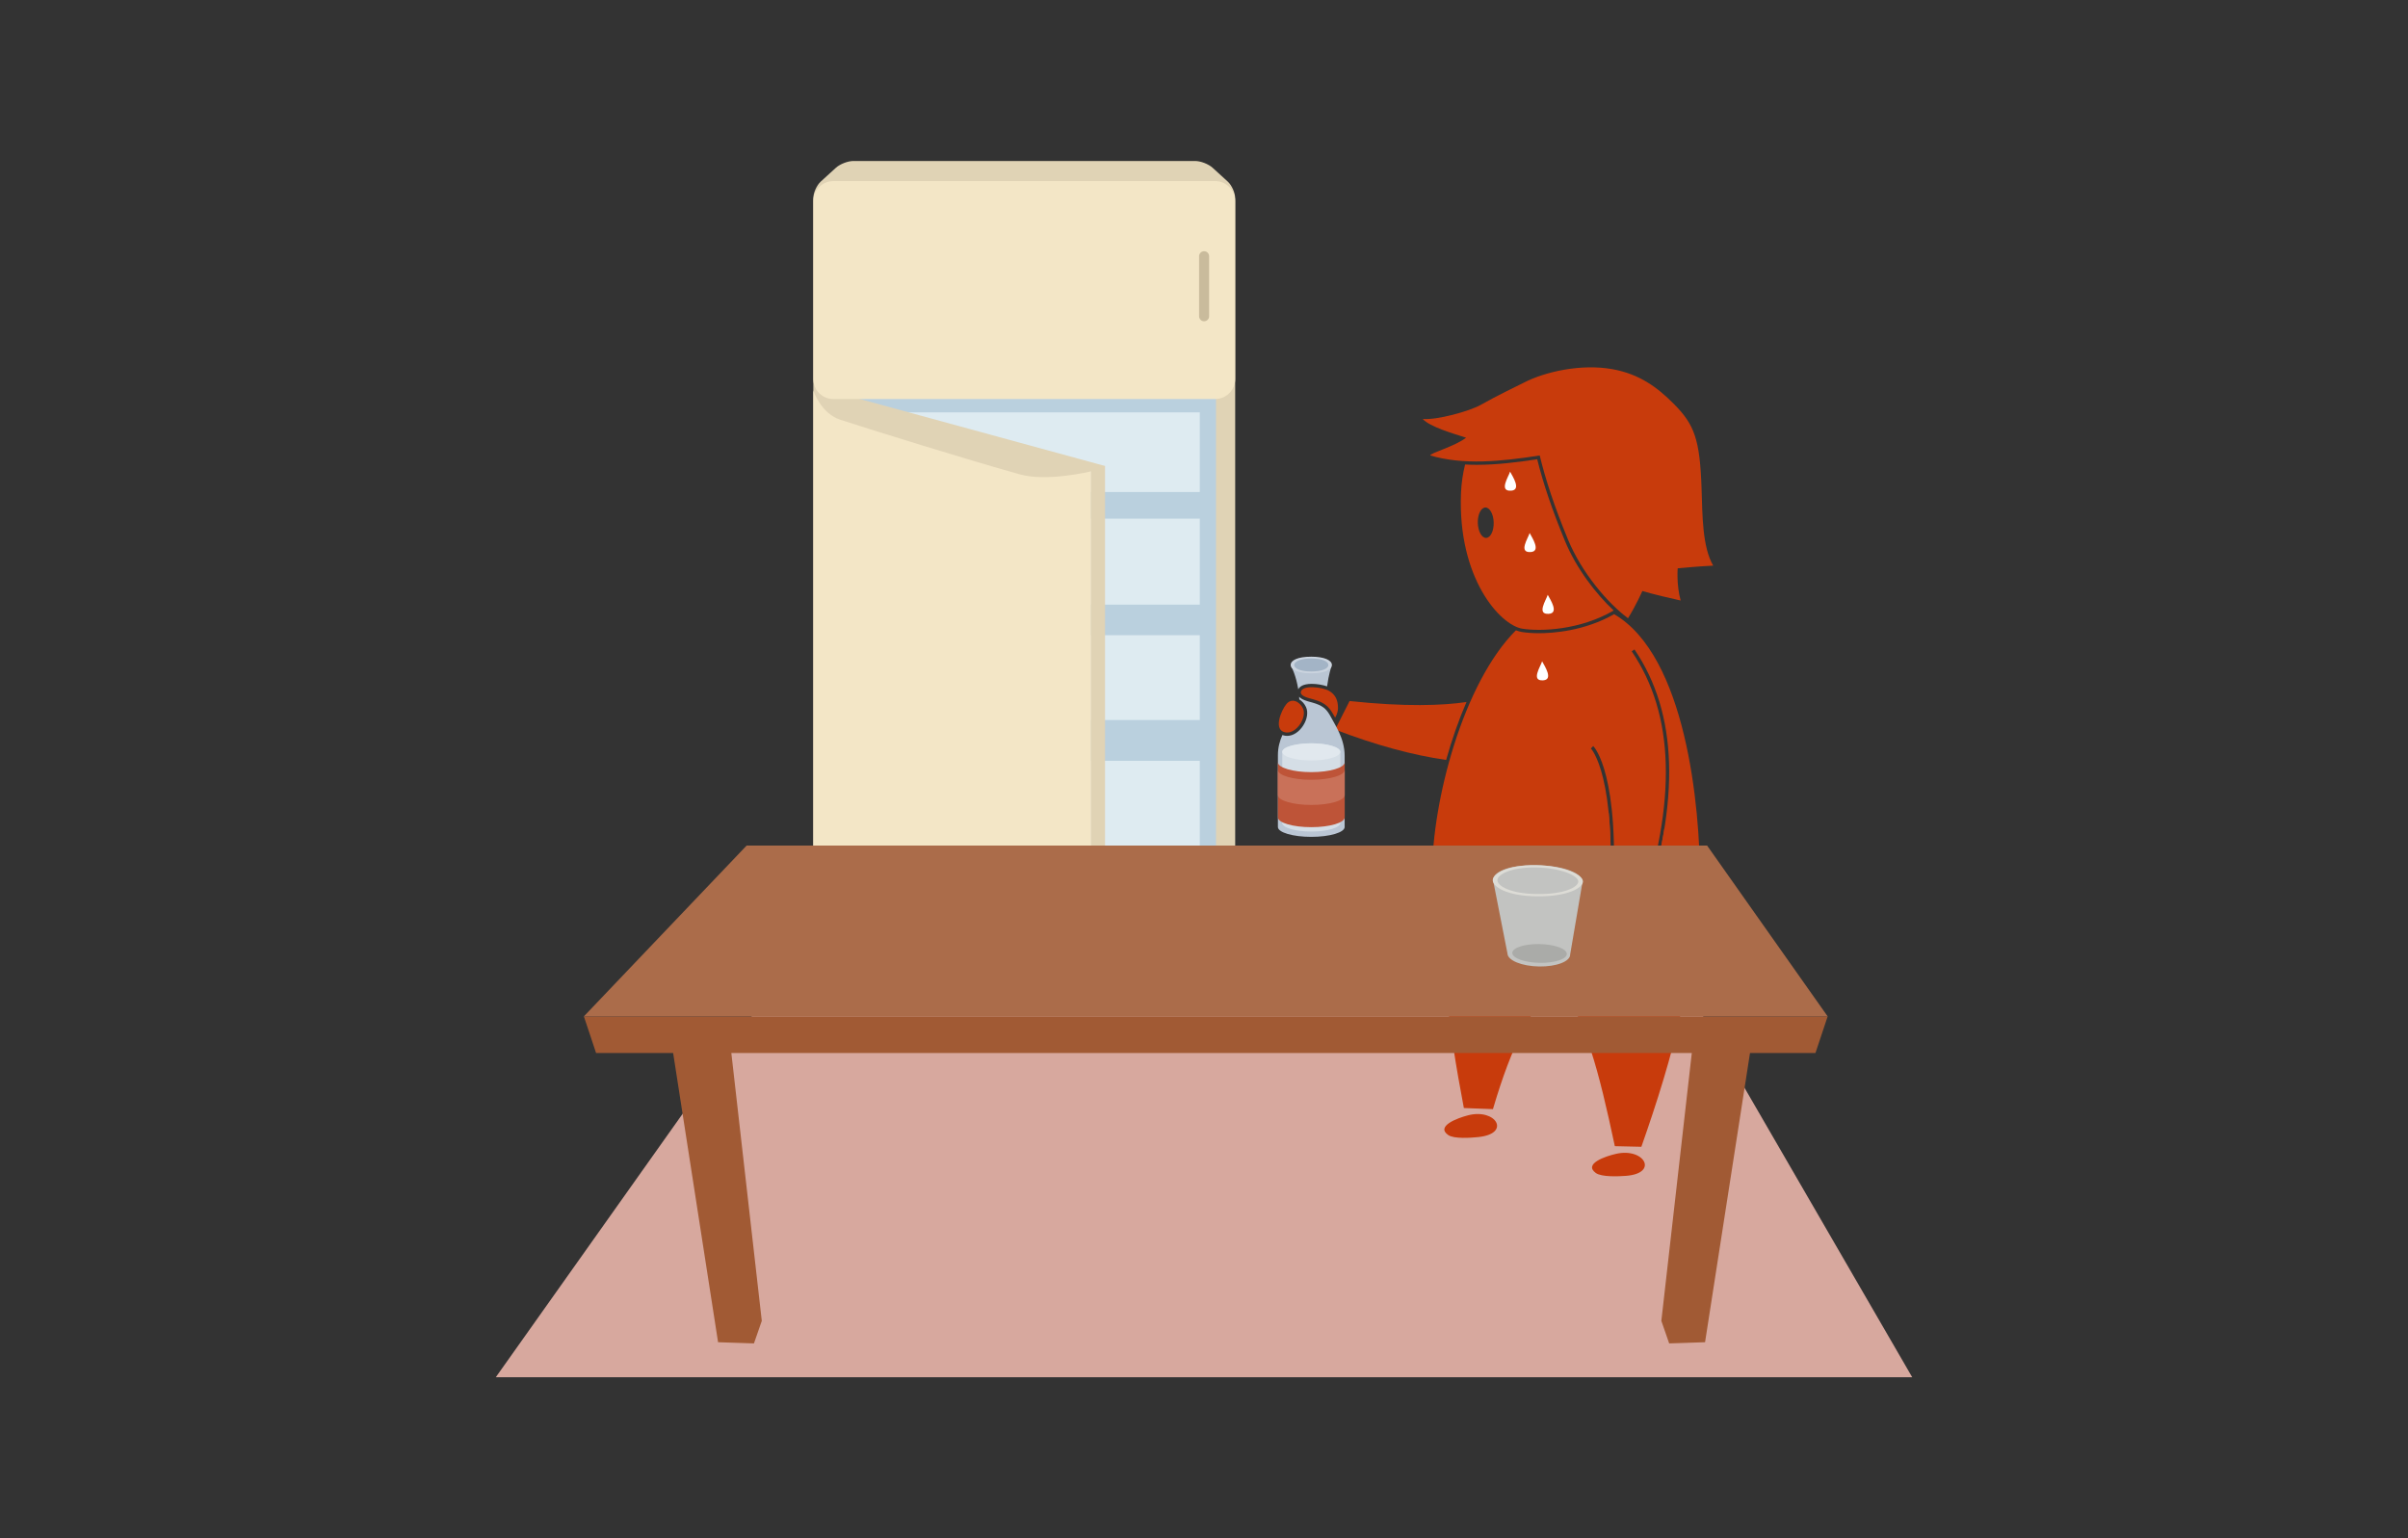 <?xml version="1.0" encoding="utf-8"?>
<!-- Generator: Adobe Illustrator 15.0.2, SVG Export Plug-In . SVG Version: 6.00 Build 0)  -->
<!DOCTYPE svg PUBLIC "-//W3C//DTD SVG 1.1//EN" "http://www.w3.org/Graphics/SVG/1.1/DTD/svg11.dtd">
<svg version="1.1" id="Layer_1" xmlns="http://www.w3.org/2000/svg" xmlns:xlink="http://www.w3.org/1999/xlink" x="0px" y="0px"
	 width="720px" height="460px" viewBox="0 0 720 460" enable-background="new 0 0 720 460" xml:space="preserve">
<rect x="0" y="0" width="720" height="460" fill="#333333" stroke="none"/>
<g>
	<g>
		<path fill="#E0D3B5" d="M369.327,280.303c0,1.65-1.35,3-3,3H246.181c-1.65,0-3-1.35-3-3V59.33c0-1.65,0.998-3.909,2.217-5.021
			l4.544-4.142c1.22-1.112,3.567-2.021,5.217-2.021h102.191c1.65,0,3.998,0.91,5.217,2.021l4.543,4.142
			c1.219,1.111,2.217,3.371,2.217,5.021V280.303z"/>
	</g>
	<g>
		<path fill="#BAD0DE" d="M363.589,270.969c0,1.65-1.35,3-3,3h-108.67c-1.65,0-3-1.35-3-3V67.92c0-1.65,1.35-3,3-3h108.67
			c1.65,0,3,1.35,3,3V270.969z"/>
	</g>
	<g>
		<path fill="#DEEBF1" d="M358.745,262.854c0,1.65-1.35,3-3,3h-98.982c-1.65,0-3-1.35-3-3V86.945c0-1.65,1.35-3,3-3h98.982
			c1.65,0,3,1.35,3,3V262.854z"/>
	</g>
	<rect x="248.919" y="147.137" fill="#BAD0DE" width="111.113" height="7.967"/>
	<rect x="248.919" y="115.352" fill="#BAD0DE" width="111.113" height="7.967"/>
	<rect x="248.919" y="180.82" fill="#BAD0DE" width="111.113" height="9.135"/>
	<rect x="248.919" y="215.326" fill="#BAD0DE" width="111.113" height="12.195"/>
	<polygon fill="#E0D3B5" points="326.161,296.465 243.749,267.965 243.749,117.857 247.661,116.746 330.411,139.354 
		326.161,140.965 	"/>
	<rect x="326.161" y="139.354" fill="#E0D3B5" width="4.25" height="157.111"/>
	<path fill="#F3E6C6" d="M326.161,296.465l-82.98-29.611V116.746c0,0,2.193,6.859,8.029,8.76c10,3.256,37.355,11.766,53.701,16.348
		c8.195,2.299,21.25-0.889,21.25-0.889V296.465z"/>
	<g>
		<path fill="#F3E6C6" d="M369.327,113.336c0,3.3-2.7,6-6,6H249.181c-3.3,0-6-2.7-6-6V60.152c0-3.3,2.7-6,6-6h114.146
			c3.3,0,6,2.7,6,6V113.336z"/>
	</g>
	<path fill="#C9BB9C" d="M360.032,96.076c-0.829,0-1.5-0.672-1.5-1.5V76.625c0-0.828,0.671-1.5,1.5-1.5c0.828,0,1.5,0.672,1.5,1.5
		v17.951C361.532,95.404,360.86,96.076,360.032,96.076z"/>
</g>
<polygon fill="#D7A89E" points="571.755,411.854 148.245,411.854 249.245,269.418 489.245,269.418 "/>
<g>
	<g>
		<g>
			<g>
				<g>
					<path fill="#C83B0C" d="M506.626,261.473c-0.381-6.502-3.613-10.9-8.944-13.826c-1.338,8.367-3.622,17.35-6.862,26.986
						l-0.177,0.525l-9.527-4.332l0.022-0.344c0.745-11.74,0.527-20.645-0.131-27.369c-4.889-0.559-10.303-0.779-16.1-0.787
						c-19.936-0.023-33.84,3.707-34.062,23.346c-0.225,19.857,2.027,40.465,6.852,65.682l8.697,0.328
						c5.896-20.039,11.143-28.965,19.188-38.637c8.551,11.965,12.434,27.07,17.256,49.717l7.934,0.18
						C500.024,316.66,508.181,287.934,506.626,261.473z"/>
				</g>
			</g>
			<path fill="#C83B0C" d="M486.157,351.637c-2.209,0.168-7.293,0.402-9.018-0.865c-3.717-2.734,2.82-4.986,6.107-5.727
				C491.679,343.143,496.013,350.896,486.157,351.637z"/>
			<path fill="#C83B0C" d="M442.062,340.033c-2.203,0.227-7.279,0.615-9.037-0.605c-3.795-2.623,2.674-5.062,5.938-5.9
				C447.337,331.383,451.892,339.004,442.062,340.033z"/>
			<g>
				<path fill="#C83B0C" d="M438.484,209.939c-7.194,1.055-18.253,1.475-34.956-0.295l-4.322,8.535
					c11.983,4.6,23.037,7.621,33.193,9.08C434.093,221.225,436.144,215.332,438.484,209.939z"/>
			</g>
			<path fill="#C83B0C" d="M512.253,169.154c-3.248-5.578-3.219-14.961-3.48-23.037c-0.484-14.82-2.18-19.162-8.271-25.309
				c-5.057-5.102-10.404-8.959-18.352-10.4c-9.465-1.715-20.295,0.812-26.416,3.975c-2.568,1.326-7.803,3.744-12.945,6.67
				c-3.422,1.943-13.281,4.629-17.393,4.236c2.174,2.391,9.15,4.367,12.963,5.602c-3.41,2.645-10.463,4.463-10.729,5.311
				c9.943,2.912,21.018,1.834,32.75,0.008c1.744,7.227,4.373,15.236,8.445,25.119c4.09,9.93,11.881,19.039,17.957,23.557
				c2.496-4.053,4.289-8.145,4.289-8.145s3.311,1.033,11.453,2.84c-1.301-4.668-0.889-9.629-0.889-9.629
				S507.337,169.383,512.253,169.154z"/>
			<path fill="#C83B0C" d="M467.901,161.709c-3.791-9.199-6.432-16.973-8.273-24.373c-5.537,0.848-11.916,1.668-18.074,1.668
				c-1.197,0-2.356-0.035-3.488-0.096c-0.666,2.672-1.092,5.5-1.219,8.486c-1.061,25.385,11.639,39.58,18.396,40.627
				c5.507,0.855,17.216,0.4,27.255-5.447C477.194,177.605,471.335,170.043,467.901,161.709z M444.364,160.859
				c-1.309,0.037-2.428-1.971-2.494-4.482c-0.07-2.518,0.945-4.574,2.256-4.613c1.307-0.035,2.43,1.975,2.492,4.482
				C446.685,158.76,445.679,160.826,444.364,160.859z"/>
		</g>
		<g>
			<path fill="#C83B0C" d="M482.636,183.672c-8.861,5.043-18.307,5.686-22.473,5.686c-1.854,0-3.608-0.121-5.072-0.348
				c-0.578-0.09-1.191-0.271-1.824-0.523c-15.828,15.814-25.045,51.135-25.045,72.596c0.001,10.289,36.065,15.832,59.792,12.881
				l-6.898-3.137l0.022-0.344c2.436-38.363-5.382-46.582-5.461-46.66l0.704-0.711c0.335,0.334,8.172,8.574,5.776,47.09l7.717,3.508
				c0.07-0.01,0.139-0.021,0.209-0.033c11.367-34.15,10.646-59.965-2.202-78.904l0.827-0.561
				c12.972,19.121,13.781,45.072,2.48,79.293c9.995-1.66,17.118-5.029,17.121-10.438
				C508.325,241.137,504.077,196.158,482.636,183.672z"/>
		</g>
	</g>
	<g>
		<ellipse fill="#A5B5C7" cx="392.077" cy="246.672" rx="8.838" ry="2.611"/>
		<path fill="#BAC6D4" d="M397.553,213.723c-1.104-1.828-2.161-2.768-5.165-3.633c-0.146-0.041-0.314-0.086-0.496-0.135
			c-1.08-0.287-2.646-0.705-3.441-1.584c0.02,0.25,0.025,0.516,0.037,0.773c0.832,0.51,1.561,1.312,2.021,2.316
			c0.689,1.506,0.363,3.619-0.853,5.514c-1.242,1.934-3.032,3.09-4.791,3.09c-0.165,0-0.329-0.01-0.495-0.031
			c-0.351-0.043-0.651-0.127-0.924-0.229c-0.787,1.742-1.348,3.723-1.348,6.029c0,10.508,0,21.48,0,21.48v0.002
			c0,1.627,4.469,2.947,9.979,2.947c5.512,0,9.979-1.32,9.979-2.947v-0.002c0,0,0-10.846,0-21.266
			C402.056,220.795,399.183,216.822,397.553,213.723z"/>
		<path fill="#D5DEE6" d="M392.077,222.287c-4.791,0-8.676,1.148-8.676,2.564v21.256c0,1.416,3.885,2.562,8.676,2.562
			c4.793,0,8.678-1.146,8.678-2.562v-21.256C400.755,223.436,396.87,222.287,392.077,222.287z"/>
		<path fill="#BE5438" d="M392.085,230.906c-5.518,0-9.99-1.322-9.99-2.951v16.461c0,1.629,4.473,2.949,9.99,2.949
			s9.988-1.32,9.988-2.949v-16.461C402.073,229.584,397.603,230.906,392.085,230.906z"/>
		<path fill="#C97159" d="M392.085,233.191c-5.518,0-9.99-1.322-9.99-2.949v7.523c0,1.629,4.473,2.949,9.99,2.949
			s9.988-1.32,9.988-2.949v-7.523C402.073,231.869,397.603,233.191,392.085,233.191z"/>
		<ellipse fill="#E1E8EE" cx="392.078" cy="224.852" rx="8.677" ry="2.564"/>
	</g>
	<g>
		<path fill="#C83B0C" d="M392.665,209.129c-1.25-0.359-3.943-0.879-3.701-2.219c0.402-2.209,6.557-1.422,8.482-0.281
			c1.875,1.107,2.623,2.809,2.621,5.102c-0.002,0.646-0.172,1.688-0.861,2.891C397.587,211.629,396.626,210.27,392.665,209.129z"/>
		<g>
			<g>
				<path fill="#BAC6D4" d="M392.235,204.506c1.521,0,3.27,0.301,4.566,0.75c0.477-3.586,1.275-5.898,1.275-5.898l-11.861,0.166
					c0,0,1.323,2.586,1.97,6.609C388.581,205.361,389.61,204.506,392.235,204.506z"/>
				<path fill="#CBD4DF" d="M398.247,198.861c0-1.371-2.162-2.48-6.17-2.48c-4.125,0-6.166,1.109-6.166,2.48
					c0,1.369,2.088,2.48,6.166,2.48C396.085,201.342,398.247,200.23,398.247,198.861z"/>
				<path fill="#A3B4C6" d="M397.179,198.861c0-1.074-1.824-1.945-5.102-1.945c-3.127,0-5.1,0.871-5.1,1.945s1.902,1.945,5.1,1.945
					C395.329,200.807,397.179,199.936,397.179,198.861z"/>
				<g>
					<path fill="#C83B0C" d="M384.642,210.537c1.662-1.988,4.037-0.666,4.959,1.342c1.213,2.646-1.902,7.562-5.105,7.162
						C380.507,218.543,383.062,212.432,384.642,210.537z"/>
				</g>
			</g>
		</g>
	</g>
</g>
<g>
	<polygon fill="#A15A34" points="542.827,314.893 178.228,314.893 174.579,303.947 546.476,303.947 	"/>
	<polygon fill="#AB6C4A" points="546.476,303.947 174.579,303.947 223.245,252.863 510.429,252.863 	"/>
	<polygon fill="#A15A34" points="509.819,401.389 499.091,401.744 496.749,395.004 506.476,309.42 524.108,309.42 	"/>
	<polygon fill="#A15A34" points="214.706,401.389 225.435,401.744 227.778,395.004 218.05,309.42 200.419,309.42 	"/>
</g>
<path fill="#FFFFFF" d="M457.37,159.396c0.791,1.473,3.449,5.486,0.307,5.693C453.927,165.338,456.897,160.959,457.37,159.396z"/>
<path fill="#FFFFFF" d="M462.78,177.873c0.791,1.473,3.449,5.486,0.307,5.693C459.337,183.814,462.308,179.436,462.78,177.873z"/>
<path fill="#FFFFFF" d="M461.097,197.764c0.791,1.471,3.449,5.484,0.307,5.693C457.653,203.705,460.624,199.326,461.097,197.764z"/>
<path fill="#FFFFFF" d="M451.519,141.043c0.791,1.473,3.449,5.486,0.307,5.693C448.075,146.984,451.046,142.605,451.519,141.043z"/>
<g>
	<g>
		<path fill="#C2C3C1" d="M459.228,258.736c-8.604-0.121-12.869,2.229-12.793,4.49l4.305,21.932
			c0.066,2.061,4.322,3.793,9.496,3.869c5.178,0.074,9.318-1.535,9.25-3.596l3.719-21.844
			C473.128,261.324,468.013,258.863,459.228,258.736z"/>
		<path fill="#DDDCD6" d="M473.308,263.566c0.059,1.953-4.604,4.598-13.857,4.475c-8.932-0.113-13.064-2.834-13.119-4.787
			c-0.057-1.961,4.471-4.635,12.844-4.525C467.548,258.836,473.249,261.609,473.308,263.566z"/>
		<path fill="#C2C3C1" d="M471.915,263.57c0.057,1.668-4.119,3.918-12.416,3.799c-8.012-0.119-11.723-2.449-11.775-4.119
			c-0.055-1.674,4-3.951,11.51-3.844C466.741,259.516,471.858,261.896,471.915,263.57z"/>
	</g>
	<path fill="#AAABA8" d="M468.481,285.244c0.049,1.549-3.555,2.754-8.059,2.689c-4.5-0.066-8.189-1.373-8.242-2.926
		c-0.051-1.551,3.553-2.75,8.057-2.686C464.737,282.387,468.427,283.693,468.481,285.244z"/>
</g>
</svg>

